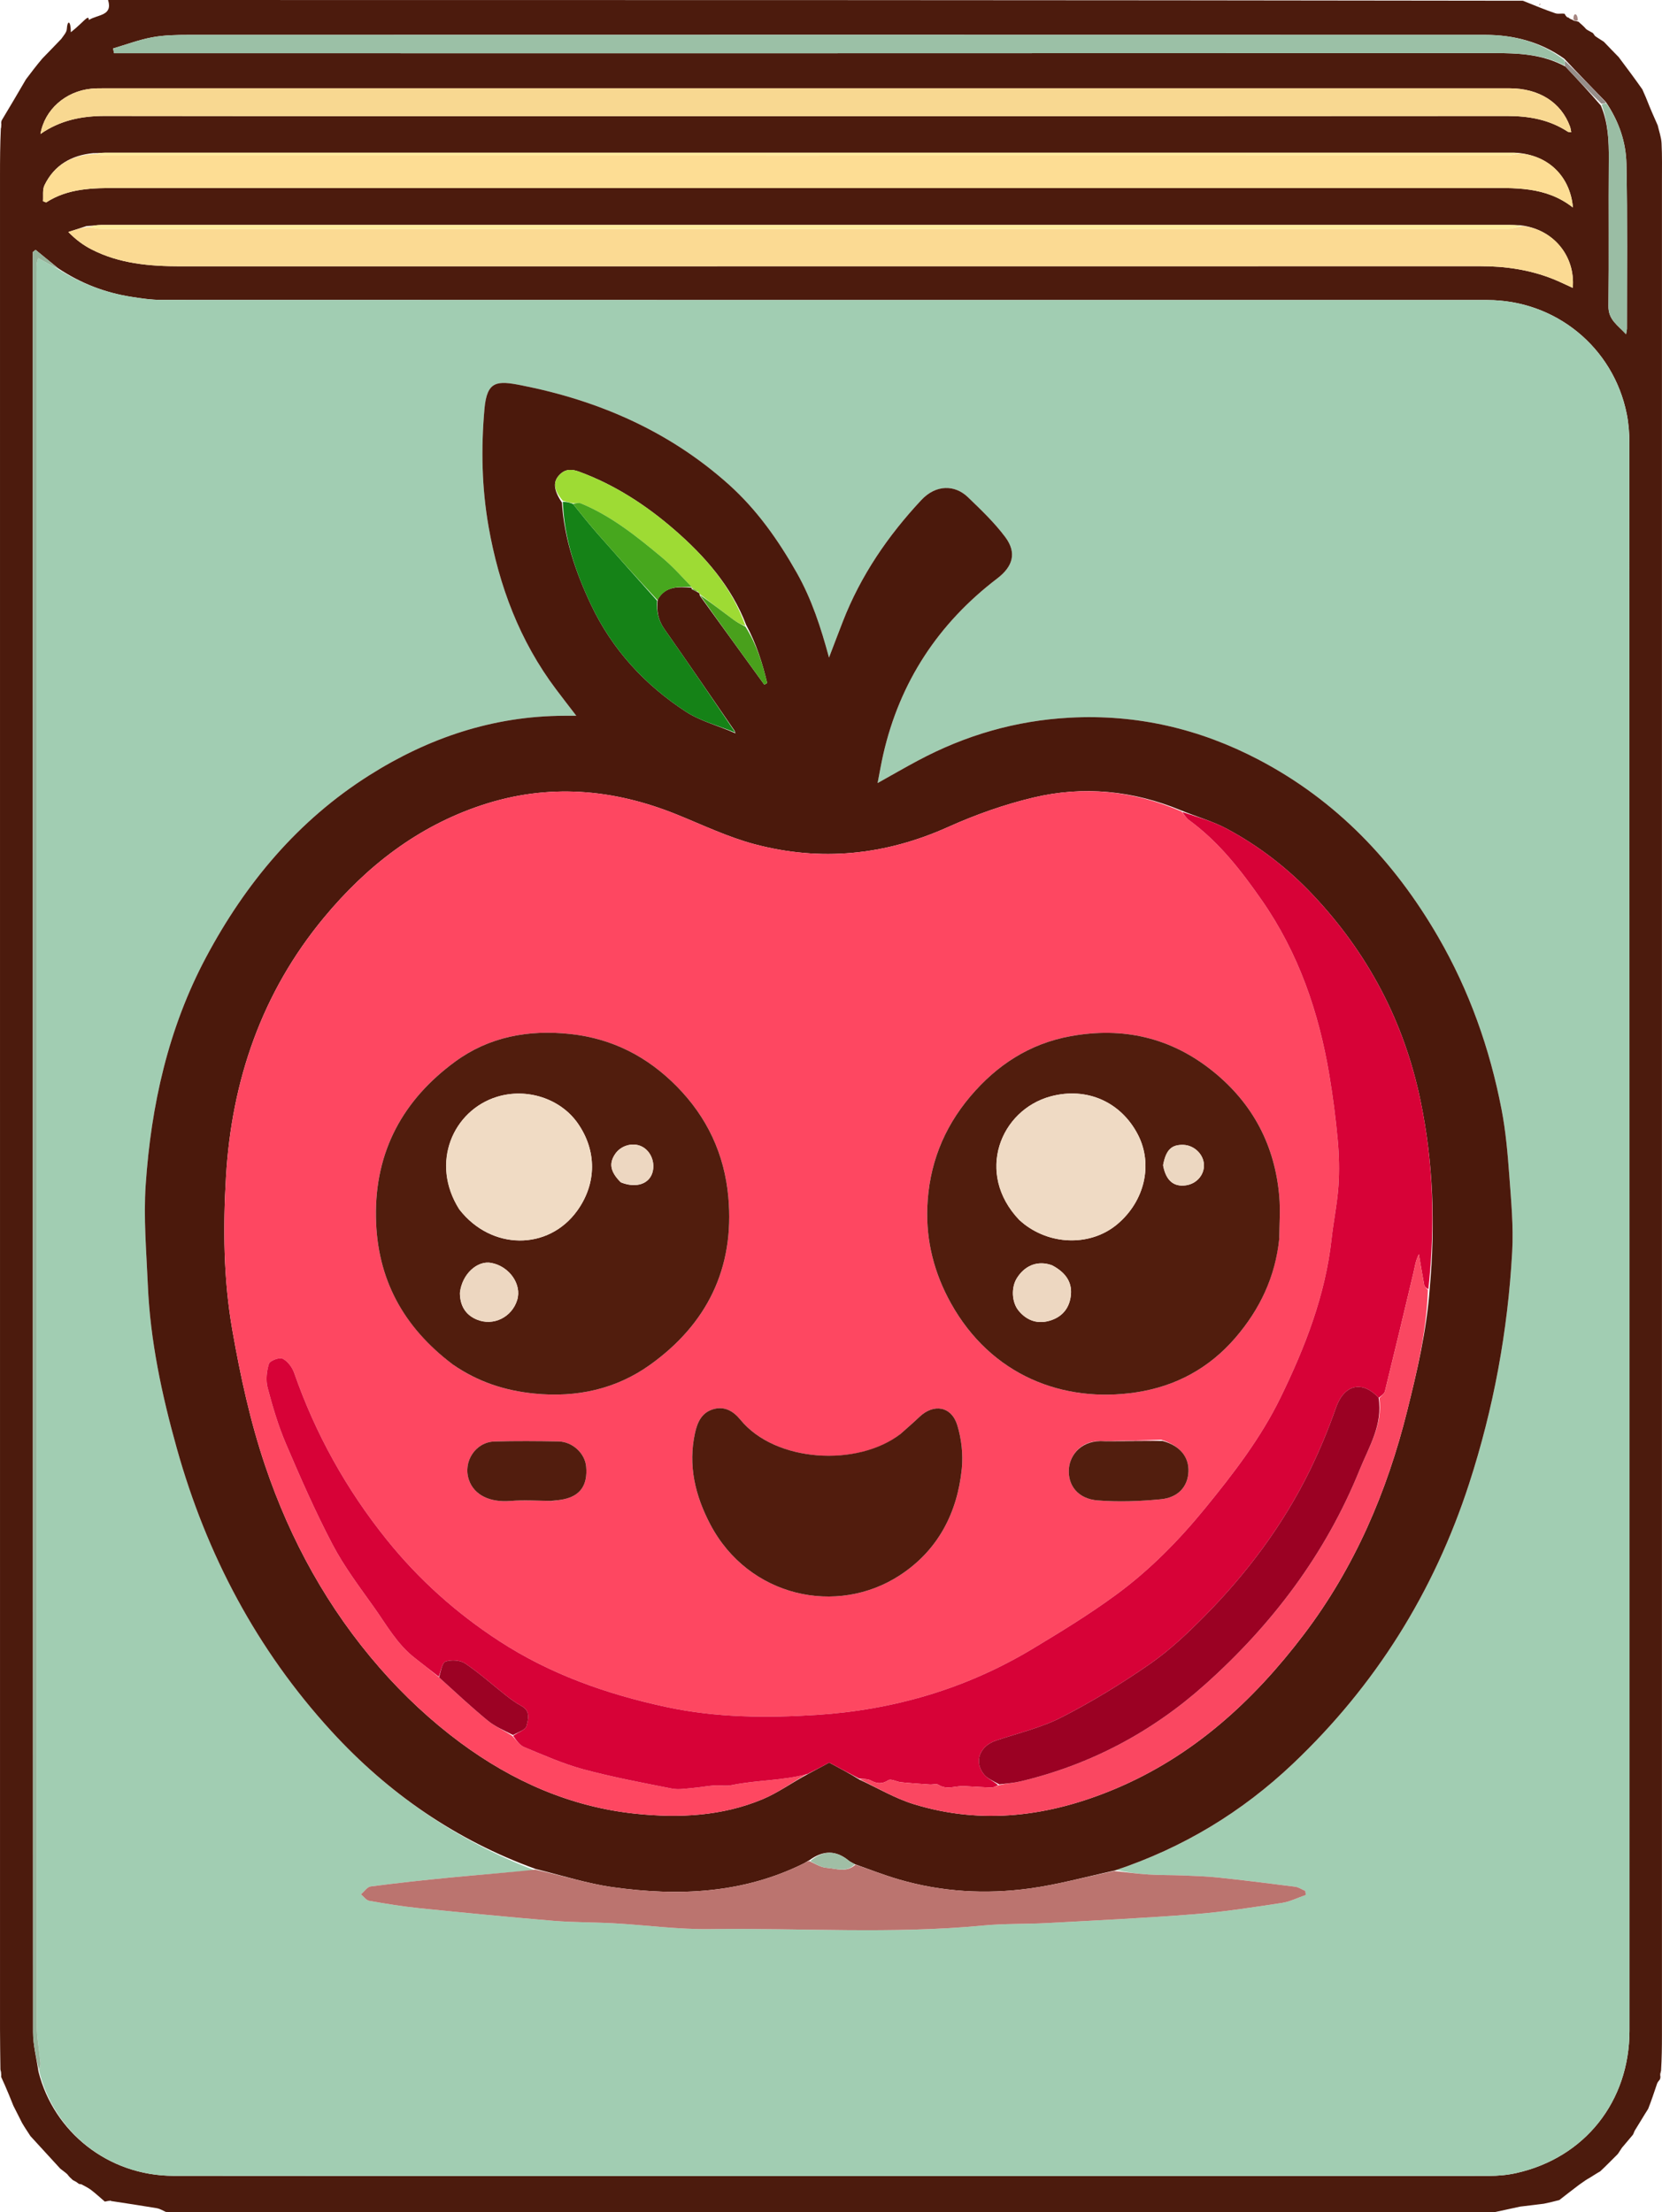 <?xml version="1.0" encoding="utf-8"?>
<svg viewBox="-228.011 -330.918 769.03 1023.862" width="769.03" height="1023.862" xmlns="http://www.w3.org/2000/svg">
  <path fill="#4C1B0D" opacity="1" stroke="none" d="M 540.181 629.505 C 540.28 630.006 540.379 630.507 540.076 631.406 C 539.361 632.327 538.944 632.815 538.753 633.38 C 537.454 637.219 536.203 641.075 534.614 645.084 C 532.435 648.482 530.58 651.72 528.454 655.083 C 528.077 655.774 527.968 656.341 527.558 657.058 C 525.766 659.124 524.276 661.039 522.495 663.067 C 521.757 664.076 521.311 664.973 520.55 665.996 C 517.747 668.75 515.259 671.377 512.412 674.016 C 510.682 674.975 509.311 675.923 507.636 676.937 C 506.873 677.336 506.412 677.67 505.654 678.125 C 504.565 678.855 503.774 679.466 502.664 680.221 C 499.162 682.859 495.978 685.351 493.5 687.292 C 491.004 687.93 488.897 688.468 486.38 688.979 C 482.608 689.422 479.246 689.893 475.43 690.311 C 471.229 691.173 467.483 692.089 463.288 692.944 C 261.894 692.88 60.95 692.875 -139.994 692.878 C -143.656 692.878 -147.317 692.968 -151.278 692.78 C -152.868 692.033 -154.117 691.275 -155.457 691.05 C -162.506 689.865 -169.578 688.814 -176.664 687.726 C -176.686 687.736 -176.734 687.726 -176.894 687.519 C -177.468 687.521 -177.882 687.73 -178.519 687.813 C -179.38 687.92 -180.02 688.152 -179.534 687.976 C -181.833 686.007 -183.718 684.262 -185.745 682.703 C -187.081 681.676 -188.622 680.917 -190.35 679.989 C -191.005 679.933 -191.382 679.926 -191.816 679.576 C -192.593 678.898 -193.312 678.564 -194.317 678.042 C -195.348 677.13 -196.092 676.406 -196.86 675.343 C -197.916 674.359 -198.949 673.714 -200.125 672.749 C -204.777 667.617 -209.288 662.807 -213.93 657.679 C -215.303 655.554 -216.546 653.746 -217.806 651.578 C -219.144 648.817 -220.464 646.415 -221.818 643.64 C -223.168 640.179 -224.478 637.089 -225.805 634.007 C -226.301 632.853 -226.839 631.717 -227.358 630.573 C -227.451 630.305 -227.555 630.041 -227.443 629.503 C -227.416 628.44 -227.616 627.657 -227.816 626.873 C -227.881 620.715 -228.003 614.556 -228.004 608.398 C -228.013 322.316 -228.012 36.234 -228.009 -249.847 C -228.009 -256.838 -227.968 -263.829 -227.624 -271.38 C -227.337 -272.455 -227.373 -272.969 -227.408 -273.484 C -227.468 -273.935 -227.527 -274.386 -227.205 -275.243 C -223.277 -281.735 -219.73 -287.822 -215.998 -294.203 C -213.455 -297.584 -211.097 -300.669 -208.422 -303.835 C -205.403 -306.858 -202.701 -309.799 -199.641 -312.921 C -198.52 -314.544 -197.197 -315.948 -197.102 -317.431 C -196.814 -321.911 -195.237 -321.388 -195.237 -315.991 C -189.176 -320.787 -186.921 -324.616 -186.921 -321.647 C -182.707 -324.317 -175.754 -323.487 -178.007 -330.918 C 40.014 -330.918 258.035 -330.918 476.657 -330.579 C 482.048 -328.393 486.799 -326.437 491.651 -324.773 C 492.929 -324.335 494.516 -324.8 495.974 -324.536 C 496.325 -323.784 496.665 -323.346 497.213 -322.886 C 497.422 -322.863 497.84 -322.837 497.951 -322.6 C 498.354 -322.239 498.646 -322.114 499.157 -321.922 C 499.375 -321.856 499.808 -321.717 499.988 -321.447 C 500.796 -321.139 501.425 -321.101 502.34 -320.881 C 503.726 -319.699 504.824 -318.699 505.995 -317.372 C 507.03 -316.663 507.993 -316.281 509.033 -315.637 C 509.378 -315.138 509.644 -314.9 509.966 -314.325 C 511.329 -313.292 512.638 -312.598 514.096 -311.605 C 516.417 -309.135 518.589 -306.963 520.958 -304.512 C 524.745 -299.456 528.334 -294.679 531.926 -289.546 C 532.656 -287.784 533.383 -286.378 534.052 -284.602 C 535.676 -280.452 537.357 -276.671 539.039 -272.89 C 539.658 -270.147 540.671 -267.424 540.815 -264.655 C 541.118 -258.847 540.994 -253.014 540.994 -247.191 C 540.999 38.869 540.999 324.929 540.994 610.989 C 540.994 616.313 540.936 621.638 540.575 627.488 C 540.224 628.512 540.202 629.009 540.181 629.505 M 512.737 -282.06 C 516.097 -274.067 516.478 -265.692 516.408 -257.143 C 516.223 -234.508 516.518 -211.868 516.241 -189.235 C 516.163 -182.863 520.551 -180.458 524.393 -176.224 C 524.652 -177.774 524.797 -178.239 524.797 -178.703 C 524.779 -204.169 525.079 -229.641 524.556 -255.097 C 524.35 -265.1 521.144 -274.675 515.024 -283.731 C 508.733 -290.213 502.441 -296.695 495.815 -303.741 C 484.87 -311.535 472.46 -314.772 459.251 -314.776 C 259.261 -314.836 59.271 -314.826 -140.719 -314.775 C -146.355 -314.773 -152.091 -314.674 -157.6 -313.652 C -163.734 -312.514 -169.662 -310.266 -175.68 -308.502 C -175.533 -307.761 -175.387 -307.021 -175.24 -306.28 C -173.169 -306.28 -171.097 -306.28 -169.026 -306.28 C 41.63 -306.277 252.286 -306.247 462.942 -306.348 C 474.37 -306.353 485.538 -305.959 496.347 -300.098 C 501.741 -294.346 507.136 -288.594 512.737 -282.06 M -184.832 -260.044 C -194.985 -259.097 -202.882 -254.517 -207.412 -245.219 C -208.432 -243.127 -207.928 -240.294 -208.126 -237.802 C -207.638 -237.611 -207.15 -237.421 -206.662 -237.23 C -196.394 -243.87 -184.975 -243.915 -173.409 -243.911 C 37.135 -243.84 247.68 -243.844 458.224 -243.891 C 472.636 -243.894 487.143 -244.849 499.804 -234.871 C 498.546 -249.193 488.578 -258.94 474.089 -260.189 C 473.423 -260.206 472.757 -260.238 472.091 -260.238 C 254.878 -260.238 37.665 -260.237 -179.548 -260.221 C -181.033 -260.221 -182.518 -260.015 -184.832 -260.044 M -187.965 -226.301 C -190.777 -225.382 -193.59 -224.463 -196.402 -223.544 C -192.817 -219.914 -189.452 -217.451 -185.792 -215.561 C -172.831 -208.87 -158.794 -207.677 -144.498 -207.679 C 55.972 -207.711 256.442 -207.69 456.911 -207.728 C 468.539 -207.73 479.819 -206.103 490.64 -201.773 C 493.677 -200.557 496.616 -199.096 499.724 -197.691 C 500.998 -212.503 490.583 -224.973 475.433 -226.676 C 473.602 -226.723 471.771 -226.81 469.94 -226.81 C 252.867 -226.818 35.794 -226.822 -181.279 -226.797 C -183.24 -226.797 -185.201 -226.408 -187.965 -226.301 M -210.18 627.96 C -203.17 655.631 -178.142 676.055 -147.641 676.079 C 55.163 676.243 257.968 676.172 460.773 676.11 C 465.054 676.109 469.431 675.726 473.6 674.793 C 505.344 667.686 525.975 641.603 525.975 608.863 C 525.974 363.898 525.981 118.932 525.924 -126.034 C 525.923 -130.487 525.572 -135.022 524.694 -139.38 C 518.47 -170.273 491.685 -192.053 460.177 -192.053 C 255.705 -192.053 51.234 -192.043 -153.237 -192.115 C -158.002 -192.117 -162.8 -192.833 -167.524 -193.588 C -179.406 -195.488 -190.457 -199.708 -200.995 -206.687 C -204.517 -209.557 -208.039 -212.426 -211.56 -215.296 C -211.98 -214.952 -212.4 -214.609 -212.82 -214.265 C -212.82 -212.636 -212.82 -211.007 -212.82 -209.378 C -212.82 63.634 -212.835 336.645 -212.717 609.656 C -212.714 615.5 -211.184 621.344 -210.18 627.96 M 122.493 -277.162 C 238.12 -277.164 353.747 -277.129 469.374 -277.232 C 479.471 -277.241 488.898 -275.563 497.435 -269.961 C 497.746 -269.756 498.247 -269.841 499.022 -269.747 C 498.789 -270.821 498.709 -271.631 498.437 -272.371 C 494.313 -283.582 484.098 -290.044 470.455 -290.045 C 253.529 -290.05 36.603 -290.049 -180.323 -290.042 C -182.153 -290.042 -183.994 -290.041 -185.812 -289.86 C -197.665 -288.68 -207.343 -280.23 -209.294 -268.909 C -200.094 -275.301 -190.14 -277.265 -179.404 -277.251 C -79.105 -277.119 21.194 -277.167 122.493 -277.162 Z" transform="matrix(1, 0, 0, 1, 0, -1.1368683772161603e-13)"/>
  <path fill="#A68782" opacity="1" stroke="none" d="M 500.032 -321.911 C 499.929 -325.403 502.015 -324.94 502.039 -321.507 C 501.425 -321.101 500.796 -321.139 500.032 -321.911 Z" transform="matrix(1, 0, 0, 1, 0, -1.1368683772161603e-13)"/>
  <path fill="#BFAAA8" opacity="1" stroke="none" d="M -227.788 627.289 C -227.616 627.657 -227.416 628.44 -227.477 629.293 C -227.746 628.81 -227.753 628.258 -227.788 627.289 Z" transform="matrix(1, 0, 0, 1, 0, -1.1368683772161603e-13)"/>
  <path fill="#DEC8C3" opacity="1" stroke="none" d="M -227.567 -273.057 C -227.373 -272.969 -227.337 -272.455 -227.592 -271.836 C -227.83 -272.031 -227.777 -272.33 -227.567 -273.057 Z" transform="matrix(1, 0, 0, 1, 0, -1.1368683772161603e-13)"/>
  <path fill="#C9B7B0" opacity="1" stroke="none" d="M 540.372 629.109 C 540.202 629.009 540.224 628.512 540.53 627.943 C 540.731 628.151 540.647 628.432 540.372 629.109 Z" transform="matrix(1, 0, 0, 1, 0, -1.1368683772161603e-13)"/>
  <path fill="#A1CDB2" opacity="1" stroke="none" d="M -200.669 -206.093 C -190.457 -199.708 -179.406 -195.488 -167.524 -193.588 C -162.8 -192.833 -158.002 -192.117 -153.237 -192.115 C 51.234 -192.043 255.705 -192.053 460.177 -192.053 C 491.685 -192.053 518.47 -170.273 524.694 -139.38 C 525.572 -135.022 525.923 -130.487 525.924 -126.034 C 525.981 118.932 525.974 363.898 525.975 608.863 C 525.975 641.603 505.344 667.686 473.6 674.793 C 469.431 675.726 465.054 676.109 460.773 676.11 C 257.968 676.172 55.163 676.243 -147.641 676.079 C -178.142 676.055 -203.17 655.631 -209.944 627.346 C -209.561 625.785 -209.218 624.821 -209.302 623.895 C -209.836 617.973 -210.986 612.059 -210.988 606.143 C -211.074 336.042 -211.063 65.941 -211.063 -204.16 C -211.063 -205.66 -211.151 -207.167 -211.03 -208.656 C -210.947 -209.669 -210.571 -210.658 -210.374 -211.463 C -206.888 -209.534 -203.779 -207.814 -200.669 -206.093 M 19.364 534.657 C 6.368 535.766 -6.64 536.763 -19.622 538.018 C -31.935 539.209 -44.238 540.55 -56.502 542.156 C -58.126 542.369 -59.494 544.532 -60.981 545.792 C -59.711 546.831 -58.561 548.547 -57.151 548.796 C -49.53 550.145 -41.872 551.404 -34.176 552.189 C -13.444 554.302 7.301 556.321 28.068 558.047 C 37.479 558.829 46.963 558.685 56.399 559.221 C 71.066 560.055 85.733 562.087 100.377 561.888 C 142.594 561.313 184.857 564.269 227.038 560.219 C 236.772 559.284 246.621 559.626 256.402 559.096 C 279.212 557.858 302.039 556.774 324.809 554.983 C 338.27 553.925 351.66 551.807 365.027 549.797 C 368.846 549.223 372.472 547.363 376.186 546.092 C 376.118 545.47 376.049 544.848 375.981 544.226 C 374.402 543.554 372.873 542.486 371.234 542.273 C 359.458 540.747 347.671 539.29 335.864 538.033 C 330.352 537.445 324.79 537.281 319.246 537.052 C 314 536.836 308.736 536.953 303.5 536.616 C 298.308 536.282 293.14 535.565 288.51 534.536 C 319.485 524.266 346.718 507.668 370.322 485.269 C 408.448 449.09 435.453 405.915 451.736 355.844 C 463.118 320.842 469.69 285.026 471.7 248.394 C 472.341 236.702 471.224 224.876 470.362 213.151 C 469.609 202.908 468.721 192.599 466.778 182.534 C 461.338 154.357 451.871 127.591 437.423 102.651 C 417.21 67.763 390.33 39.536 354.46 20.713 C 327.182 6.399 298.062 -0.445 266.972 1.227 C 241.921 2.573 218.627 9.377 196.643 21.138 C 190.743 24.295 184.948 27.647 178.066 31.489 C 179.075 26.327 179.754 22.268 180.668 18.263 C 188.333 -15.317 206.144 -42.386 233.44 -63.216 C 240.617 -68.692 242.622 -75.019 237.112 -82.386 C 232.098 -89.09 225.916 -94.981 219.855 -100.822 C 213.862 -106.598 205.116 -106.797 198.287 -99.482 C 182.806 -82.899 170.246 -64.515 161.994 -43.307 C 159.828 -37.742 157.719 -32.155 155.583 -26.578 C 151.836 -40.469 147.579 -53.582 140.686 -65.785 C 132.117 -80.953 122.16 -95.084 109.151 -106.732 C 81.682 -131.327 49.049 -145.53 13.231 -152.593 C 2.055 -154.796 -2.676 -154.784 -3.835 -141.749 C -5.46 -123.452 -5.118 -105.227 -1.922 -87.087 C 2.902 -59.716 12.432 -34.314 29.255 -11.933 C 32.176 -8.046 35.164 -4.208 38.653 0.347 C 36.095 0.347 34.61 0.344 33.125 0.348 C 0.232 0.427 -29.756 10.57 -57.202 27.941 C -90.155 48.797 -114.43 77.892 -132.643 112.068 C -150.17 144.956 -158.111 180.638 -160.601 217.47 C -161.637 232.809 -160.27 248.335 -159.61 263.76 C -158.504 289.578 -153.134 314.652 -146.176 339.476 C -132.405 388.612 -109.178 432.582 -74.68 470.28 C -48.323 499.082 -16.963 520.759 19.364 534.657 Z" transform="matrix(1, 0, 0, 1, 0, -1.1368683772161603e-13)"/>
  <path fill="#FBDA93" opacity="1" stroke="none" d="M 476.209 -226.336 C 490.583 -224.973 500.998 -212.503 499.724 -197.691 C 496.616 -199.096 493.677 -200.557 490.64 -201.773 C 479.819 -206.103 468.539 -207.73 456.911 -207.728 C 256.442 -207.69 55.972 -207.711 -144.498 -207.679 C -158.794 -207.677 -172.831 -208.87 -185.792 -215.561 C -189.452 -217.451 -192.817 -219.914 -196.402 -223.544 C -193.59 -224.463 -190.777 -225.382 -187.289 -225.908 C -184.655 -225.315 -182.697 -224.942 -180.738 -224.942 C -109.575 -224.912 -38.411 -224.917 32.753 -224.917 C 178.414 -224.917 324.075 -224.911 469.736 -224.976 C 471.894 -224.977 474.051 -225.863 476.209 -226.336 Z" transform="matrix(1, 0, 0, 1, 0, -1.1368683772161603e-13)"/>
  <path fill="#FDDD94" opacity="1" stroke="none" d="M 474.996 -259.929 C 488.578 -258.94 498.546 -249.193 499.804 -234.871 C 487.143 -244.849 472.636 -243.894 458.224 -243.891 C 247.68 -243.844 37.135 -243.84 -173.409 -243.911 C -184.975 -243.915 -196.394 -243.87 -206.662 -237.23 C -207.15 -237.421 -207.638 -237.611 -208.126 -237.802 C -207.928 -240.294 -208.432 -243.127 -207.412 -245.219 C -202.882 -254.517 -194.985 -259.097 -184.122 -259.68 C -181.934 -259.183 -180.456 -258.935 -178.978 -258.935 C 37.288 -258.918 253.554 -258.916 469.82 -258.96 C 471.545 -258.961 473.271 -259.592 474.996 -259.929 Z" transform="matrix(1, 0, 0, 1, 0, -1.1368683772161603e-13)"/>
  <path fill="#F8D891" opacity="1" stroke="none" d="M 121.993 -277.162 C 21.194 -277.167 -79.105 -277.119 -179.404 -277.251 C -190.14 -277.265 -200.094 -275.301 -209.294 -268.909 C -207.343 -280.23 -197.665 -288.68 -185.812 -289.86 C -183.994 -290.041 -182.153 -290.042 -180.323 -290.042 C 36.603 -290.049 253.529 -290.05 470.455 -290.045 C 484.098 -290.044 494.313 -283.582 498.437 -272.371 C 498.709 -271.631 498.789 -270.821 499.022 -269.747 C 498.247 -269.841 497.746 -269.756 497.435 -269.961 C 488.898 -275.563 479.471 -277.241 469.374 -277.232 C 353.747 -277.129 238.12 -277.164 121.993 -277.162 Z" transform="matrix(1, 0, 0, 1, 0, -1.1368683772161603e-13)"/>
  <path fill="#9BC0A6" opacity="1" stroke="none" d="M 495.938 -300.587 C 485.538 -305.959 474.37 -306.353 462.942 -306.348 C 252.286 -306.247 41.63 -306.277 -169.026 -306.28 C -171.097 -306.28 -173.169 -306.28 -175.24 -306.28 C -175.387 -307.021 -175.533 -307.761 -175.68 -308.502 C -169.662 -310.266 -163.734 -312.514 -157.6 -313.652 C -152.091 -314.674 -146.355 -314.773 -140.719 -314.775 C 59.271 -314.826 259.261 -314.836 459.251 -314.776 C 472.46 -314.772 484.87 -311.535 495.965 -303.026 C 496.056 -301.736 495.997 -301.162 495.938 -300.587 Z" transform="matrix(1, 0, 0, 1, 0, -1.1368683772161603e-13)"/>
  <path fill="#96B39A" opacity="1" stroke="none" d="M -200.832 -206.39 C -203.779 -207.814 -206.888 -209.534 -210.374 -211.463 C -210.571 -210.658 -210.947 -209.669 -211.03 -208.656 C -211.151 -207.167 -211.063 -205.66 -211.063 -204.16 C -211.063 65.941 -211.074 336.042 -210.988 606.143 C -210.986 612.059 -209.836 617.973 -209.302 623.895 C -209.218 624.821 -209.561 625.785 -210.037 626.959 C -211.184 621.344 -212.714 615.5 -212.717 609.656 C -212.835 336.645 -212.82 63.634 -212.82 -209.378 C -212.82 -211.007 -212.82 -212.636 -212.82 -214.265 C -212.4 -214.609 -211.98 -214.952 -211.56 -215.296 C -208.039 -212.426 -204.517 -209.557 -200.832 -206.39 Z" transform="matrix(1, 0, 0, 1, 0, -1.1368683772161603e-13)"/>
  <path fill="#FFEC9E" opacity="1" stroke="none" d="M 475.821 -226.506 C 474.051 -225.863 471.894 -224.977 469.736 -224.976 C 324.075 -224.911 178.414 -224.917 32.753 -224.917 C -38.411 -224.917 -109.575 -224.912 -180.738 -224.942 C -182.697 -224.942 -184.655 -225.315 -186.887 -225.858 C -185.201 -226.408 -183.24 -226.797 -181.279 -226.797 C 35.794 -226.822 252.867 -226.818 469.94 -226.81 C 471.771 -226.81 473.602 -226.723 475.821 -226.506 Z" transform="matrix(1, 0, 0, 1, 0, -1.1368683772161603e-13)"/>
  <path fill="#9ABDA4" opacity="1" stroke="none" d="M 515.251 -283.072 C 521.144 -274.675 524.35 -265.1 524.556 -255.097 C 525.079 -229.641 524.779 -204.169 524.797 -178.703 C 524.797 -178.239 524.652 -177.774 524.393 -176.224 C 520.551 -180.458 516.163 -182.863 516.241 -189.235 C 516.518 -211.868 516.223 -234.508 516.408 -257.143 C 516.478 -265.692 516.097 -274.067 513.085 -282.515 C 514.039 -283.004 514.645 -283.038 515.251 -283.072 Z" transform="matrix(1, 0, 0, 1, 0, -1.1368683772161603e-13)"/>
  <path fill="#FFEBA0" opacity="1" stroke="none" d="M 474.542 -260.059 C 473.271 -259.592 471.545 -258.961 469.82 -258.96 C 253.554 -258.916 37.288 -258.918 -178.978 -258.935 C -180.456 -258.935 -181.934 -259.183 -183.707 -259.61 C -182.518 -260.015 -181.033 -260.221 -179.548 -260.221 C 37.665 -260.237 254.878 -260.238 472.091 -260.238 C 472.757 -260.238 473.423 -260.206 474.542 -260.059 Z" transform="matrix(1, 0, 0, 1, 0, -1.1368683772161603e-13)"/>
  <path fill="#968E8A" opacity="1" stroke="none" d="M 515.138 -283.402 C 514.645 -283.038 514.039 -283.004 512.982 -282.907 C 507.136 -288.594 501.741 -294.346 496.143 -300.342 C 495.997 -301.162 496.056 -301.736 496.133 -302.744 C 502.441 -296.695 508.733 -290.213 515.138 -283.402 Z" transform="matrix(1, 0, 0, 1, 0, -1.1368683772161603e-13)"/>
  <path fill="#BFAAA8" opacity="1" stroke="none" d="M -176.894 687.519 C -176.99 687.793 -177.246 687.86 -177.9 687.933 C -177.882 687.73 -177.468 687.521 -176.894 687.519 Z" transform="matrix(1, 0, 0, 1, 0, -1.1368683772161603e-13)"/>
  <path fill="#4C1B0D" opacity="1" stroke="none" d="M 484.258 -328.498 C 484.273 -328.883 484.494 -329.107 484.716 -329.33 C 484.633 -328.999 484.549 -328.667 484.258 -328.498 Z" transform="matrix(1, 0, 0, 1, 0, -1.1368683772161603e-13)"/>
  <path fill="#4B190C" opacity="1" stroke="none" d="M 19.926 534.092 C -16.963 520.759 -48.323 499.082 -74.68 470.28 C -109.178 432.582 -132.405 388.612 -146.176 339.476 C -153.134 314.652 -158.504 289.578 -159.61 263.76 C -160.27 248.335 -161.637 232.809 -160.601 217.47 C -158.111 180.638 -150.17 144.956 -132.643 112.068 C -114.43 77.892 -90.155 48.797 -57.202 27.941 C -29.756 10.57 0.232 0.427 33.125 0.348 C 34.61 0.344 36.095 0.347 38.653 0.347 C 35.164 -4.208 32.176 -8.046 29.255 -11.933 C 12.432 -34.314 2.902 -59.716 -1.922 -87.087 C -5.118 -105.227 -5.46 -123.452 -3.835 -141.749 C -2.676 -154.784 2.055 -154.796 13.231 -152.593 C 49.049 -145.53 81.682 -131.327 109.151 -106.732 C 122.16 -95.084 132.117 -80.953 140.686 -65.785 C 147.579 -53.582 151.836 -40.469 155.583 -26.578 C 157.719 -32.155 159.828 -37.742 161.994 -43.307 C 170.246 -64.515 182.806 -82.899 198.287 -99.482 C 205.116 -106.797 213.862 -106.598 219.855 -100.822 C 225.916 -94.981 232.098 -89.09 237.112 -82.386 C 242.622 -75.019 240.617 -68.692 233.44 -63.216 C 206.144 -42.386 188.333 -15.317 180.668 18.263 C 179.754 22.268 179.075 26.327 178.066 31.489 C 184.948 27.647 190.743 24.295 196.643 21.138 C 218.627 9.377 241.921 2.573 266.972 1.227 C 298.062 -0.445 327.182 6.399 354.46 20.713 C 390.33 39.536 417.21 67.763 437.423 102.651 C 451.871 127.591 461.338 154.357 466.778 182.534 C 468.721 192.599 469.609 202.908 470.362 213.151 C 471.224 224.876 472.341 236.702 471.7 248.394 C 469.69 285.026 463.118 320.842 451.736 355.844 C 435.453 405.915 408.448 449.09 370.322 485.269 C 346.718 507.668 319.485 524.266 287.844 534.763 C 274.275 537.746 261.478 541.291 248.441 543.076 C 228.087 545.861 207.746 544.708 187.891 538.897 C 181.115 536.914 174.508 534.352 167.567 531.86 C 166.445 531.191 165.478 530.842 164.732 530.224 C 158.815 525.322 152.868 525.326 146.485 530.02 C 145.447 530.51 144.802 531.045 144.073 531.409 C 115.867 545.494 85.919 546.741 55.532 542.488 C 43.507 540.805 31.786 536.955 19.926 534.092 M 92.069 -58.229 C 93.057 -57.737 94.046 -57.246 95.347 -56.536 C 95.539 -56.364 95.693 -56.163 95.826 -55.201 C 105.767 -41.48 115.707 -27.758 125.648 -14.037 C 126.086 -14.29 126.525 -14.543 126.964 -14.797 C 124.803 -23.861 122.086 -32.732 117.276 -41.648 C 110.406 -59.535 98.176 -73.481 84.01 -85.774 C 70.906 -97.144 56.452 -106.551 40.024 -112.599 C 36.891 -113.752 33.947 -114.062 31.228 -111.507 C 27.734 -108.224 27.96 -104.343 32.003 -98.314 C 33.08 -81.512 38.415 -65.894 45.555 -50.852 C 55.348 -30.222 70.377 -13.95 89.305 -1.576 C 96.079 2.852 104.398 4.914 112.106 8.386 C 112.212 8.434 112.317 8.482 112.423 8.531 C 112.27 8.389 112.118 8.247 111.962 7.402 C 101.133 -8.338 90.396 -24.143 79.411 -39.774 C 76.541 -43.858 75.697 -48.133 76.346 -53.497 C 79.993 -59.854 86.019 -59.341 91.998 -58.925 C 91.998 -58.925 91.983 -58.925 92.069 -58.229 M 169.93 492.842 C 178.192 496.635 186.157 501.396 194.77 504.048 C 226.568 513.839 257.614 509.722 287.806 497.062 C 324.023 481.876 351.943 456.307 375.319 425.483 C 398.783 394.544 413.768 359.555 423.121 321.997 C 427.708 303.579 432.085 285.151 433.534 265.438 C 436.153 236.226 435.264 207.226 429.264 178.396 C 421.649 141.804 404.884 110.111 379.283 83.038 C 367.717 70.807 354.465 60.579 339.653 52.637 C 333.202 49.178 325.96 47.194 318.435 44.115 C 296.297 34.94 273.326 32.678 250.154 38.202 C 236.684 41.412 223.373 46.128 210.733 51.815 C 181.595 64.924 151.713 67.947 121.045 59.764 C 108.781 56.492 97.118 50.89 85.285 46.094 C 55.622 34.071 25.551 31.542 -5.157 41.743 C -34.806 51.593 -58.403 69.983 -78.104 93.743 C -106.921 128.497 -120.807 169.184 -123.438 213.64 C -124.841 237.334 -124.633 261.175 -120.48 284.832 C -116.755 306.046 -112.215 326.982 -105.323 347.409 C -93.633 382.055 -76.223 413.6 -52.234 441.072 C -41.157 453.757 -28.556 465.549 -15.03 475.562 C 9.065 493.397 36.065 505.405 66.375 508.517 C 86.327 510.565 106.053 509.606 124.771 501.811 C 131.961 498.817 138.426 494.082 145.916 490.077 C 149.358 488.229 152.799 486.381 155.677 484.836 C 160.523 487.421 165.038 489.829 169.93 492.842 Z" transform="matrix(1, 0, 0, 1, 0, -1.1368683772161603e-13)"/>
  <path fill="#BB746F" opacity="1" stroke="none" d="M 19.645 534.374 C 31.786 536.955 43.507 540.805 55.532 542.488 C 85.919 546.741 115.867 545.494 144.073 531.409 C 144.802 531.045 145.447 530.51 146.513 530.434 C 149.393 531.758 151.846 533.324 154.4 533.511 C 158.886 533.839 163.736 535.872 167.824 532.055 C 174.508 534.352 181.115 536.914 187.891 538.897 C 207.746 544.708 228.087 545.861 248.441 543.076 C 261.478 541.291 274.275 537.746 287.571 535.003 C 293.14 535.565 298.308 536.282 303.5 536.616 C 308.736 536.953 314 536.836 319.246 537.052 C 324.79 537.281 330.352 537.445 335.864 538.033 C 347.671 539.29 359.458 540.747 371.234 542.273 C 372.873 542.486 374.402 543.554 375.981 544.226 C 376.049 544.848 376.118 545.47 376.186 546.092 C 372.472 547.363 368.846 549.223 365.027 549.797 C 351.66 551.807 338.27 553.925 324.809 554.983 C 302.039 556.774 279.212 557.858 256.402 559.096 C 246.621 559.626 236.772 559.284 227.038 560.219 C 184.857 564.269 142.594 561.313 100.377 561.888 C 85.733 562.087 71.066 560.055 56.399 559.221 C 46.963 558.685 37.479 558.829 28.068 558.047 C 7.301 556.321 -13.444 554.302 -34.176 552.189 C -41.872 551.404 -49.53 550.145 -57.151 548.796 C -58.561 548.547 -59.711 546.831 -60.981 545.792 C -59.494 544.532 -58.126 542.369 -56.502 542.156 C -44.238 540.55 -31.935 539.209 -19.622 538.018 C -6.64 536.763 6.368 535.766 19.645 534.374 Z" transform="matrix(1, 0, 0, 1, 0, -1.1368683772161603e-13)"/>
  <path fill="#FE4761" opacity="1" stroke="none" d="M 145.221 490.141 C 138.426 494.082 131.961 498.817 124.771 501.811 C 106.053 509.606 86.327 510.565 66.375 508.517 C 36.065 505.405 9.065 493.397 -15.03 475.562 C -28.556 465.549 -41.157 453.757 -52.234 441.072 C -76.223 413.6 -93.633 382.055 -105.323 347.409 C -112.215 326.982 -116.755 306.046 -120.48 284.832 C -124.633 261.175 -124.841 237.334 -123.438 213.64 C -120.807 169.184 -106.921 128.497 -78.104 93.743 C -58.403 69.983 -34.806 51.593 -5.157 41.743 C 25.551 31.542 55.622 34.071 85.285 46.094 C 97.118 50.89 108.781 56.492 121.045 59.764 C 151.713 67.947 181.595 64.924 210.733 51.815 C 223.373 46.128 236.684 41.412 250.154 38.202 C 273.326 32.678 296.297 34.94 318.72 44.646 C 320.078 46.356 320.989 47.757 322.25 48.68 C 335.975 58.723 346.216 71.882 355.818 85.677 C 372.837 110.127 382.239 137.508 387.091 166.613 C 388.747 176.542 390.055 186.552 390.964 196.576 C 391.607 203.663 391.798 210.869 391.309 217.962 C 390.742 226.174 389.031 234.3 388.126 242.497 C 385.249 268.575 375.867 292.588 364.52 315.878 C 355.392 334.612 342.737 351.052 329.589 367.151 C 317.453 382.011 304.07 395.624 288.685 406.953 C 276.199 416.147 262.89 424.287 249.581 432.286 C 218.914 450.717 185.266 460.498 149.842 462.757 C 126.739 464.231 103.424 464.067 80.43 459.131 C 52.807 453.202 26.571 443.97 2.811 428.466 C -16.895 415.606 -34.219 400.135 -49.031 381.709 C -67.812 358.345 -82.077 332.635 -91.934 304.367 C -92.824 301.815 -94.954 299.012 -97.268 297.885 C -98.748 297.164 -103.134 298.841 -103.577 300.264 C -104.654 303.725 -105.085 307.901 -104.172 311.366 C -101.858 320.147 -99.254 328.947 -95.694 337.282 C -88.963 353.039 -82.063 368.782 -74.105 383.938 C -68.745 394.147 -61.666 403.493 -54.953 412.938 C -49.158 421.089 -44.264 430.023 -36.147 436.331 C -32.419 439.228 -28.72 442.16 -24.859 445.379 C -17.248 452.301 -9.944 459.112 -2.246 465.445 C 1.079 468.18 5.218 469.926 9.019 472.466 C 10.872 474.464 12.422 476.776 14.561 477.659 C 23.54 481.364 32.496 485.38 41.834 487.899 C 55.362 491.549 69.185 494.142 82.948 496.857 C 86.041 497.467 89.411 496.828 92.637 496.563 C 95.861 496.298 99.054 495.654 102.278 495.414 C 105.042 495.208 107.925 495.795 110.592 495.244 C 122.045 492.879 133.892 493.256 145.221 490.141 M 309.338 335.416 C 300.57 335.603 291.801 335.789 282.18 336.102 C 272.501 335.305 267.151 342.323 266.597 348.681 C 265.921 356.444 270.721 362.775 279.907 363.495 C 289.588 364.254 299.458 363.904 309.139 362.95 C 317.271 362.148 321.6 356.999 321.899 350.214 C 322.204 343.287 317.85 338.098 309.338 335.416 M -18.185 300.781 C -6.896 308.625 5.549 312.678 19.311 314.043 C 38.89 315.985 57.084 311.958 72.743 300.755 C 99.038 281.941 111.951 256.091 108.999 223.159 C 107.209 203.187 99.147 186.091 85.203 171.935 C 71.668 158.196 55.525 149.759 35.877 147.626 C 16.314 145.502 -1.889 149.004 -17.466 160.452 C -41.414 178.052 -54.557 201.766 -54.06 232.41 C -53.593 261.134 -41.311 283.311 -18.185 300.781 M 363.956 241.737 C 363.978 235.472 364.463 229.167 363.938 222.948 C 361.943 199.281 351.748 179.798 333.188 164.857 C 313.782 149.234 291.666 144.214 267.352 148.64 C 248.448 152.082 233.303 161.93 220.98 176.501 C 208.403 191.372 201.78 208.524 201.065 227.904 C 200.483 243.682 204.316 258.446 212.004 272.251 C 230.602 305.645 263.897 318.593 297.789 313.455 C 316.008 310.693 331.46 302.322 343.582 288.26 C 354.92 275.107 362.111 260.06 363.956 241.737 M 188.356 333.013 C 168.635 348.109 130.664 345.888 114.57 326.124 C 111.381 322.208 107.213 319.655 101.869 321.313 C 96.623 322.94 94.676 327.317 93.587 332.253 C 90.264 347.304 93.682 361.321 100.635 374.558 C 118.286 408.159 159.267 417.273 188.56 398.003 C 205.983 386.542 214.953 369.316 217.024 348.84 C 217.69 342.248 216.894 335.101 214.97 328.754 C 212.281 319.885 204.046 318.515 197.41 324.847 C 194.644 327.487 191.727 329.967 188.356 333.013 M 27.518 363.765 C 29.315 363.495 31.132 363.32 32.905 362.938 C 40.589 361.283 43.953 356.325 43.211 347.855 C 42.674 341.724 36.948 336.304 30.362 336.186 C 20.532 336.01 10.691 335.938 0.866 336.205 C -8.008 336.446 -13.921 345.549 -11.037 353.992 C -8.613 361.088 -1.223 364.524 8.258 363.734 C 14.35 363.226 20.52 363.661 27.518 363.765 Z" transform="matrix(1, 0, 0, 1, 0, -1.1368683772161603e-13)"/>
  <path fill="#D70237" opacity="1" stroke="none" d="M 145.569 490.109 C 133.892 493.256 122.045 492.879 110.592 495.244 C 107.925 495.795 105.042 495.208 102.278 495.414 C 99.054 495.654 95.861 496.298 92.637 496.563 C 89.411 496.828 86.041 497.467 82.948 496.857 C 69.185 494.142 55.362 491.549 41.834 487.899 C 32.496 485.38 23.54 481.364 14.561 477.659 C 12.422 476.776 10.872 474.464 9.418 472.438 C 11.811 470.721 15.105 469.718 15.58 467.955 C 16.385 464.971 17.604 461.009 13.375 458.696 C 10.92 457.353 8.599 455.708 6.393 453.976 C 0.02 448.972 -6.027 443.505 -12.714 438.975 C -15.019 437.413 -19.168 437.127 -21.835 438.07 C -23.509 438.662 -23.991 442.625 -25.007 445.075 C -28.72 442.16 -32.419 439.228 -36.147 436.331 C -44.264 430.023 -49.158 421.089 -54.953 412.938 C -61.666 403.493 -68.745 394.147 -74.105 383.938 C -82.063 368.782 -88.963 353.039 -95.694 337.282 C -99.254 328.947 -101.858 320.147 -104.172 311.366 C -105.085 307.901 -104.654 303.725 -103.577 300.264 C -103.134 298.841 -98.748 297.164 -97.268 297.885 C -94.954 299.012 -92.824 301.815 -91.934 304.367 C -82.077 332.635 -67.812 358.345 -49.031 381.709 C -34.219 400.135 -16.895 415.606 2.811 428.466 C 26.571 443.97 52.807 453.202 80.43 459.131 C 103.424 464.067 126.739 464.231 149.842 462.757 C 185.266 460.498 218.914 450.717 249.581 432.286 C 262.89 424.287 276.199 416.147 288.685 406.953 C 304.07 395.624 317.453 382.011 329.589 367.151 C 342.737 351.052 355.392 334.612 364.52 315.878 C 375.867 292.588 385.249 268.575 388.126 242.497 C 389.031 234.3 390.742 226.174 391.309 217.962 C 391.798 210.869 391.607 203.663 390.964 196.576 C 390.055 186.552 388.747 176.542 387.091 166.613 C 382.239 137.508 372.837 110.127 355.818 85.677 C 346.216 71.882 335.975 58.723 322.25 48.68 C 320.989 47.757 320.078 46.356 319.041 44.858 C 325.96 47.194 333.202 49.178 339.653 52.637 C 354.465 60.579 367.717 70.807 379.283 83.038 C 404.884 110.111 421.649 141.804 429.264 178.396 C 435.264 207.226 436.153 236.226 432.911 265.717 C 431.833 265.218 431.124 264.487 430.966 263.653 C 430.077 258.972 429.321 254.266 428.52 249.569 C 426.975 252.508 426.657 255.406 425.991 258.221 C 421.67 276.468 417.308 294.706 412.825 312.914 C 412.525 314.131 411.123 315.075 409.896 316.008 C 402.992 308.362 394.246 308.978 390.144 320.645 C 386.684 330.486 382.68 340.201 378.09 349.566 C 365.723 374.799 349.076 397.095 329.375 417.023 C 321.473 425.017 313.163 432.878 303.968 439.256 C 290.95 448.287 277.318 456.621 263.226 463.845 C 253.741 468.707 243.031 471.2 232.828 474.631 C 225.329 477.153 222.517 484.357 227.24 490.224 C 228.881 492.263 231.675 493.374 233.808 495.243 C 232.69 495.852 231.699 496.386 230.723 496.359 C 226.496 496.239 222.274 495.961 218.05 495.729 C 214.113 495.513 210.104 497.634 206.186 495.088 C 205.249 494.479 203.577 495.069 202.252 494.978 C 197.804 494.672 193.352 494.379 188.917 493.933 C 186.906 493.731 184.3 492.192 183.063 492.982 C 180.05 494.903 177.733 494.614 174.828 493.069 C 173.343 492.279 171.329 492.483 169.554 492.238 C 165.038 489.829 160.523 487.421 155.677 484.836 C 152.799 486.381 149.358 488.229 145.569 490.109 Z" transform="matrix(1, 0, 0, 1, 0, -1.1368683772161603e-13)"/>
  <path fill="#FA4761" opacity="1" stroke="none" d="M 410.234 316.146 C 411.123 315.075 412.525 314.131 412.825 312.914 C 417.308 294.706 421.67 276.468 425.991 258.221 C 426.657 255.406 426.975 252.508 428.52 249.569 C 429.321 254.266 430.077 258.972 430.966 263.653 C 431.124 264.487 431.833 265.218 432.686 266.051 C 432.085 285.151 427.708 303.579 423.121 321.997 C 413.768 359.555 398.783 394.544 375.319 425.483 C 351.943 456.307 324.023 481.876 287.806 497.062 C 257.614 509.722 226.568 513.839 194.77 504.048 C 186.157 501.396 178.192 496.635 169.742 492.54 C 171.329 492.483 173.343 492.279 174.828 493.069 C 177.733 494.614 180.05 494.903 183.063 492.982 C 184.3 492.192 186.906 493.731 188.917 493.933 C 193.352 494.379 197.804 494.672 202.252 494.978 C 203.577 495.069 205.249 494.479 206.186 495.088 C 210.104 497.634 214.113 495.513 218.05 495.729 C 222.274 495.961 226.496 496.239 230.723 496.359 C 231.699 496.386 232.69 495.852 234.23 495.255 C 237.902 494.479 241.075 494.261 244.126 493.536 C 276.343 485.88 304.796 470.824 329.423 448.843 C 360.635 420.986 385.378 388.246 401.128 349.266 C 405.407 338.677 411.914 328.467 410.234 316.146 Z" transform="matrix(1, 0, 0, 1, 0, -1.1368683772161603e-13)"/>
  <path fill="#158217" opacity="1" stroke="none" d="M 76.058 -52.878 C 75.697 -48.133 76.541 -43.858 79.411 -39.774 C 90.396 -24.143 101.133 -8.338 111.976 7.742 C 111.991 8.083 112.012 8.057 112.012 8.057 C 104.398 4.914 96.079 2.852 89.305 -1.576 C 70.377 -13.95 55.348 -30.222 45.555 -50.852 C 38.415 -65.894 33.08 -81.512 32.405 -98.664 C 34.202 -98.683 35.597 -98.35 37.11 -97.692 C 41.01 -92.835 44.695 -88.218 48.591 -83.787 C 57.693 -73.437 66.896 -63.176 76.058 -52.878 Z" transform="matrix(1, 0, 0, 1, 0, -1.1368683772161603e-13)"/>
  <path fill="#9EDB34" opacity="1" stroke="none" d="M 36.992 -98.018 C 35.597 -98.35 34.202 -98.683 32.454 -99.111 C 27.96 -104.343 27.734 -108.224 31.228 -111.507 C 33.947 -114.062 36.891 -113.752 40.024 -112.599 C 56.452 -106.551 70.906 -97.144 84.01 -85.774 C 98.176 -73.481 110.406 -59.535 116.901 -41.29 C 114.836 -41.961 113.053 -42.864 111.473 -44.04 C 106.212 -47.952 101.025 -51.962 95.809 -55.934 C 95.693 -56.163 95.539 -56.364 95.065 -56.967 C 93.85 -57.907 92.917 -58.416 91.983 -58.925 C 91.983 -58.925 91.998 -58.925 92.007 -59.271 C 87.438 -64.097 83.132 -68.903 78.227 -72.99 C 66.698 -82.597 54.992 -92.037 40.942 -97.881 C 39.803 -98.354 38.317 -97.992 36.992 -98.018 Z" transform="matrix(1, 0, 0, 1, 0, -1.1368683772161603e-13)"/>
  <path fill="#47A71E" opacity="1" stroke="none" d="M 37.11 -97.692 C 38.317 -97.992 39.803 -98.354 40.942 -97.881 C 54.992 -92.037 66.698 -82.597 78.227 -72.99 C 83.132 -68.903 87.438 -64.097 92.014 -59.268 C 86.019 -59.341 79.993 -59.854 76.202 -53.188 C 66.896 -63.176 57.693 -73.437 48.591 -83.787 C 44.695 -88.218 41.01 -92.835 37.11 -97.692 Z" transform="matrix(1, 0, 0, 1, 0, -1.1368683772161603e-13)"/>
  <path fill="#49A01C" opacity="1" stroke="none" d="M 95.818 -55.568 C 101.025 -51.962 106.212 -47.952 111.473 -44.04 C 113.053 -42.864 114.836 -41.961 116.899 -40.903 C 122.086 -32.732 124.803 -23.861 126.964 -14.797 C 126.525 -14.543 126.086 -14.29 125.648 -14.037 C 115.707 -27.758 105.767 -41.48 95.818 -55.568 Z" transform="matrix(1, 0, 0, 1, 0, -1.1368683772161603e-13)"/>
  <path fill="#A0BEA5" opacity="1" stroke="none" d="M 167.567 531.86 C 163.736 535.872 158.886 533.839 154.4 533.511 C 151.846 533.324 149.393 531.758 146.868 530.399 C 152.868 525.326 158.815 525.322 164.732 530.224 C 165.478 530.842 166.445 531.191 167.567 531.86 Z" transform="matrix(1, 0, 0, 1, 0, -1.1368683772161603e-13)"/>
  <path fill="#49A01C" opacity="1" stroke="none" d="M 92.026 -58.577 C 92.917 -58.416 93.85 -57.907 94.909 -57.076 C 94.046 -57.246 93.057 -57.737 92.026 -58.577 Z" transform="matrix(1, 0, 0, 1, 0, -1.1368683772161603e-13)"/>
  <path fill="#158217" opacity="1" stroke="none" d="M 111.978 8.094 C 112.118 8.247 112.27 8.389 112.423 8.531 C 112.317 8.482 112.212 8.434 112.059 8.222 C 112.012 8.057 111.991 8.083 111.978 8.094 Z" transform="matrix(1, 0, 0, 1, 0, -1.1368683772161603e-13)"/>
  <path fill="#511D0D" opacity="1" stroke="none" d="M -18.488 300.581 C -41.311 283.311 -53.593 261.134 -54.06 232.41 C -54.557 201.766 -41.414 178.052 -17.466 160.452 C -1.889 149.004 16.314 145.502 35.877 147.626 C 55.525 149.759 71.668 158.196 85.203 171.935 C 99.147 186.091 107.209 203.187 108.999 223.159 C 111.951 256.091 99.038 281.941 72.743 300.755 C 57.084 311.958 38.89 315.985 19.311 314.043 C 5.549 312.678 -6.896 308.625 -18.488 300.581 M -15.414 228.891 C -0.775 247.783 25.711 248.013 39.102 229.365 C 48.132 216.789 48.195 201.572 39.27 188.871 C 31.3 177.527 15.767 172.414 1.9 176.72 C -18.305 182.994 -29.121 207.206 -15.414 228.891 M -15.208 267.589 C -15.172 273.301 -12.669 277.595 -7.396 279.787 C 0.293 282.982 8.848 278.707 11.296 270.733 C 13.513 263.512 7.729 255.199 -0.639 253.577 C -7.151 252.314 -14.189 258.683 -15.208 267.589 M 59.359 216.353 C 66.678 219.255 73.009 216.848 74.12 210.742 C 75.004 205.875 72.423 200.949 68.151 199.349 C 64.124 197.841 59.179 199.453 56.68 203.088 C 53.686 207.442 54.312 211.343 59.359 216.353 Z" transform="matrix(1, 0, 0, 1, 0, -1.1368683772161603e-13)"/>
  <path fill="#511D0D" opacity="1" stroke="none" d="M 363.934 242.186 C 362.111 260.06 354.92 275.107 343.582 288.26 C 331.46 302.322 316.008 310.693 297.789 313.455 C 263.897 318.593 230.602 305.645 212.004 272.251 C 204.316 258.446 200.483 243.682 201.065 227.904 C 201.78 208.524 208.403 191.372 220.98 176.501 C 233.303 161.93 248.448 152.082 267.352 148.64 C 291.666 144.214 313.782 149.234 333.188 164.857 C 351.748 179.798 361.943 199.281 363.938 222.948 C 364.463 229.167 363.978 235.472 363.934 242.186 M 243.758 233.819 C 244.524 234.461 245.265 235.135 246.058 235.741 C 259.007 245.644 277.187 245.594 289.005 235.633 C 301.669 224.96 305.586 207.967 298.541 194.269 C 290.711 179.046 274.856 172.009 258.172 176.498 C 234.806 182.785 223.103 212.145 243.758 233.819 M 258.748 254.64 C 258.272 254.496 257.801 254.334 257.319 254.21 C 251.421 252.694 246.036 255.023 242.525 260.601 C 239.802 264.929 240.132 271.747 243.251 275.594 C 247.286 280.57 252.575 282.06 258.371 280.1 C 264.142 278.148 267.04 273.802 267.527 268.183 C 268.054 262.105 264.697 257.813 258.748 254.64 M 310.165 208.515 C 311.468 215.426 315.012 218.478 320.772 217.649 C 325.904 216.911 329.545 212.448 329.022 207.536 C 328.533 202.938 324.316 199.101 319.578 198.941 C 314.109 198.757 311.497 201.199 310.165 208.515 Z" transform="matrix(1, 0, 0, 1, 0, -1.1368683772161603e-13)"/>
  <path fill="#511C0D" opacity="1" stroke="none" d="M 188.617 332.767 C 191.727 329.967 194.644 327.487 197.41 324.847 C 204.046 318.515 212.281 319.885 214.97 328.754 C 216.894 335.101 217.69 342.248 217.024 348.84 C 214.953 369.316 205.983 386.542 188.56 398.003 C 159.267 417.273 118.286 408.159 100.635 374.558 C 93.682 361.321 90.264 347.304 93.587 332.253 C 94.676 327.317 96.623 322.94 101.869 321.313 C 107.213 319.655 111.381 322.208 114.57 326.124 C 130.664 345.888 168.635 348.109 188.617 332.767 Z" transform="matrix(1, 0, 0, 1, 0, -1.1368683772161603e-13)"/>
  <path fill="#521E0E" opacity="1" stroke="none" d="M 309.945 335.969 C 317.85 338.098 322.204 343.287 321.899 350.214 C 321.6 356.999 317.271 362.148 309.139 362.95 C 299.458 363.904 289.588 364.254 279.907 363.495 C 270.721 362.775 265.921 356.444 266.597 348.681 C 267.151 342.323 272.501 335.305 283.068 336.104 C 292.619 336.061 301.282 336.015 309.945 335.969 Z" transform="matrix(1, 0, 0, 1, 0, -1.1368683772161603e-13)"/>
  <path fill="#521D0E" opacity="1" stroke="none" d="M 27.087 363.719 C 20.52 363.661 14.35 363.226 8.258 363.734 C -1.223 364.524 -8.613 361.088 -11.037 353.992 C -13.921 345.549 -8.008 336.446 0.866 336.205 C 10.691 335.938 20.532 336.01 30.362 336.186 C 36.948 336.304 42.674 341.724 43.211 347.855 C 43.953 356.325 40.589 361.283 32.905 362.938 C 31.132 363.32 29.315 363.495 27.087 363.719 Z" transform="matrix(1, 0, 0, 1, 0, -1.1368683772161603e-13)"/>
  <path fill="#9C0224" opacity="1" stroke="none" d="M -24.859 445.379 C -23.991 442.625 -23.509 438.662 -21.835 438.07 C -19.168 437.127 -15.019 437.413 -12.714 438.975 C -6.027 443.505 0.02 448.972 6.393 453.976 C 8.599 455.708 10.92 457.353 13.375 458.696 C 17.604 461.009 16.385 464.971 15.58 467.955 C 15.105 469.718 11.811 470.721 9.386 472.094 C 5.218 469.926 1.079 468.18 -2.246 465.445 C -9.944 459.112 -17.248 452.301 -24.859 445.379 Z" transform="matrix(1, 0, 0, 1, 0, -1.1368683772161603e-13)"/>
  <path fill="#E86174" opacity="1" stroke="none" d="M 309.642 335.692 C 301.282 336.015 292.619 336.061 283.494 336.042 C 291.801 335.789 300.57 335.603 309.642 335.692 Z" transform="matrix(1, 0, 0, 1, 0, -1.1368683772161603e-13)"/>
  <path fill="#9B0123" opacity="1" stroke="none" d="M 409.896 316.008 C 411.914 328.467 405.407 338.677 401.128 349.266 C 385.378 388.246 360.635 420.986 329.423 448.843 C 304.796 470.824 276.343 485.88 244.126 493.536 C 241.075 494.261 237.902 494.479 234.364 494.921 C 231.675 493.374 228.881 492.263 227.24 490.224 C 222.517 484.357 225.329 477.153 232.828 474.631 C 243.031 471.2 253.741 468.707 263.226 463.845 C 277.318 456.621 290.95 448.287 303.968 439.256 C 313.163 432.878 321.473 425.017 329.375 417.023 C 349.076 397.095 365.723 374.799 378.09 349.566 C 382.68 340.201 386.684 330.486 390.144 320.645 C 394.246 308.978 402.992 308.362 409.896 316.008 Z" transform="matrix(1, 0, 0, 1, 0, -1.1368683772161603e-13)"/>
  <path fill="#F0DBC4" opacity="1" stroke="none" d="M -15.631 228.594 C -29.121 207.206 -18.305 182.994 1.9 176.72 C 15.767 172.414 31.3 177.527 39.27 188.871 C 48.195 201.572 48.132 216.789 39.102 229.365 C 25.711 248.013 -0.775 247.783 -15.631 228.594 Z" transform="matrix(1, 0, 0, 1, 0, -1.1368683772161603e-13)"/>
  <path fill="#EDD7C1" opacity="1" stroke="none" d="M -15.193 267.161 C -14.189 258.683 -7.151 252.314 -0.639 253.577 C 7.729 255.199 13.513 263.512 11.296 270.733 C 8.848 278.707 0.293 282.982 -7.396 279.787 C -12.669 277.595 -15.172 273.301 -15.193 267.161 Z" transform="matrix(1, 0, 0, 1, 0, -1.1368683772161603e-13)"/>
  <path fill="#EDD7C1" opacity="1" stroke="none" d="M 59.049 216.131 C 54.312 211.343 53.686 207.442 56.68 203.088 C 59.179 199.453 64.124 197.841 68.151 199.349 C 72.423 200.949 75.004 205.875 74.12 210.742 C 73.009 216.848 66.678 219.255 59.049 216.131 Z" transform="matrix(1, 0, 0, 1, 0, -1.1368683772161603e-13)"/>
  <path fill="#EFDAC4" opacity="1" stroke="none" d="M 243.499 233.575 C 223.103 212.145 234.806 182.785 258.172 176.498 C 274.856 172.009 290.711 179.046 298.541 194.269 C 305.586 207.967 301.669 224.96 289.005 235.633 C 277.187 245.594 259.007 245.644 246.058 235.741 C 245.265 235.135 244.524 234.461 243.499 233.575 Z" transform="matrix(1, 0, 0, 1, 0, -1.1368683772161603e-13)"/>
  <path fill="#EDD7C1" opacity="1" stroke="none" d="M 259.073 254.829 C 264.697 257.813 268.054 262.105 267.527 268.183 C 267.04 273.802 264.142 278.148 258.371 280.1 C 252.575 282.06 247.286 280.57 243.251 275.594 C 240.132 271.747 239.802 264.929 242.525 260.601 C 246.036 255.023 251.421 252.694 257.319 254.21 C 257.801 254.334 258.272 254.496 259.073 254.829 Z" transform="matrix(1, 0, 0, 1, 0, -1.1368683772161603e-13)"/>
  <path fill="#ECD7C1" opacity="1" stroke="none" d="M 310.177 208.117 C 311.497 201.199 314.109 198.757 319.578 198.941 C 324.316 199.101 328.533 202.938 329.022 207.536 C 329.545 212.448 325.904 216.911 320.772 217.649 C 315.012 218.478 311.468 215.426 310.177 208.117 Z" transform="matrix(1, 0, 0, 1, 0, -1.1368683772161603e-13)"/>
</svg>